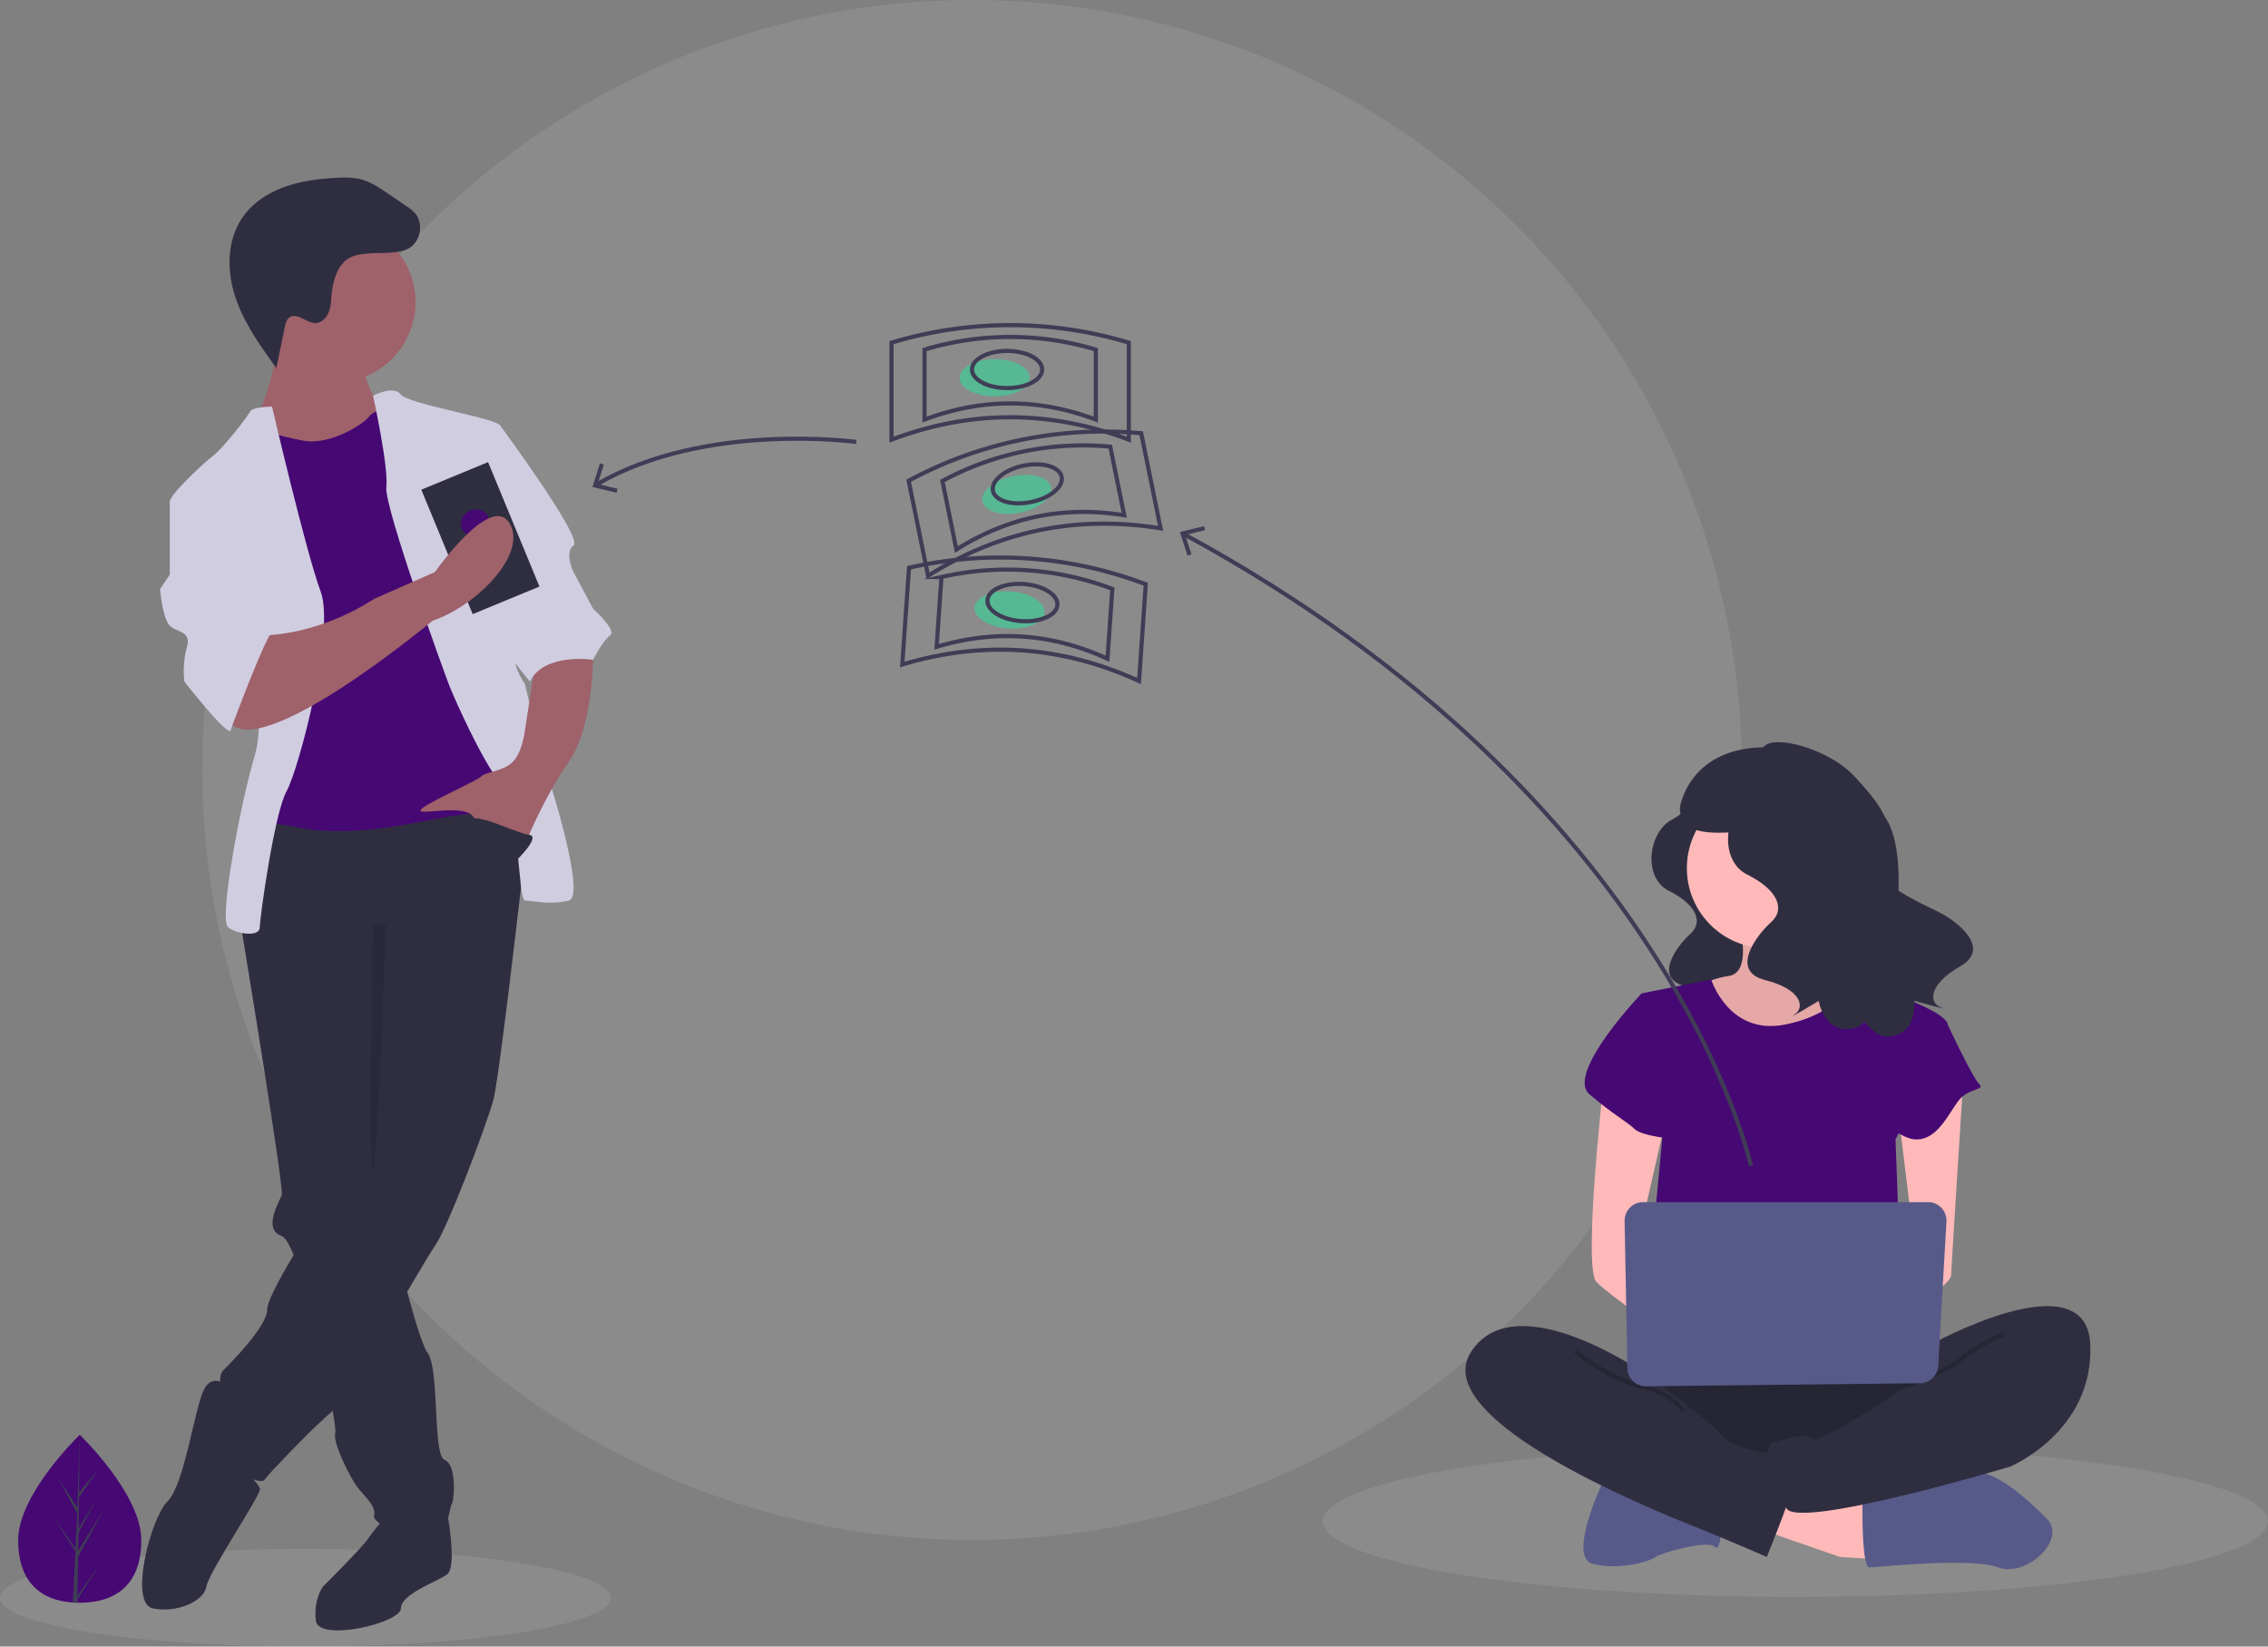 <svg xmlns="http://www.w3.org/2000/svg" viewBox="0 0 1099 797.68"><rect x="0" y="0" width="1099" height="797.68" fill="#808080" stroke="none"/><defs><style>.cls-1{fill:#f2f2f2;opacity:0.1;}.cls-2{fill:#2f2e41;}.cls-3{fill:#ffb9b9;}.cls-4{opacity:0.1;}.cls-4,.cls-6,.cls-8{isolation:isolate;}.cls-5{fill:#575a89;}.cls-6,.cls-8{opacity:0.2;}.cls-7{fill:#460873;}.cls-8,.cls-9{fill:none;stroke-miterlimit:10;stroke-width:2px;}.cls-8{stroke:#000;}.cls-9{stroke:#3f3d56;}.cls-10{fill:#3f3d56;}.cls-11{fill:#9f616a;}.cls-12{fill:#d0cde1;}.cls-13{fill:#57b894;}</style></defs><title>f-il</title><g id="Layer_2" data-name="Layer 2"><g id="ecb8a146-dd8f-4f83-ab4e-53bb1469e238"><circle class="cls-1" cx="471" cy="373" r="373"/><ellipse class="cls-1" cx="148" cy="774" rx="148" ry="23.68"/><ellipse class="cls-1" cx="870" cy="736.97" rx="229" ry="36.64"/><path class="cls-2" d="M819.12,384.78s2,6.5-9.1,12.35-14.3,27.95-1.3,34.45,16.9,14.94,10.4,20.79-18.2,21.45-2.6,25.35,17.55,11.69,13,14.94,10.4-5.84,10.4-5.84,2.6,15.59,16.24,11.69,52-78,32.5-88.38S819.12,384.78,819.12,384.78Z"/><path class="cls-3" d="M842.68,447.54s6.74,23.59-5.06,25.28a46.05,46.05,0,0,0-20.22,8.42l21.9,28.65h40.45L905,484.61s-33.7-25.28-27-40.44S842.68,447.54,842.68,447.54Z"/><path class="cls-4" d="M842.68,447.54s6.74,23.59-5.06,25.28a46.05,46.05,0,0,0-20.22,8.42l21.9,28.65h40.45L905,484.61s-33.7-25.28-27-40.44S842.68,447.54,842.68,447.54Z"/><polygon class="cls-3" points="852.79 740.78 891.55 754.26 918.51 755.95 916.83 732.35 861.21 715.9 852.79 740.78"/><path class="cls-5" d="M902.5,735.72s0,23.6,3.37,23.6,48.88-5.06,62.36,0,33.71-13.49,23.59-23.6-26.6-25.28-36.89-21.91-52.43,11.8-52.43,11.8Z"/><path class="cls-5" d="M778.63,713.81s-20.22,40.45-6.74,43.82,28.65-1.68,30.34-3.37,25.28-8.43,28.65-5,3.37-13.49,3.37-13.49Z"/><path class="cls-2" d="M795.49,658.2s-32,43.82-8.43,55.61,136.51,11.8,144.94,0,11.79-48.87,0-52.24S795.49,658.2,795.49,658.2Z"/><path class="cls-6" d="M795.49,658.2s-32,43.82-8.43,55.61,136.51,11.8,144.94,0,11.79-48.87,0-52.24S795.49,658.2,795.49,658.2Z"/><circle class="cls-3" cx="856.16" cy="420.57" r="38.76"/><path class="cls-7" d="M795.49,481.24l33.7-6.74s8.43,27,35.39,21.91,33.71-21.91,33.71-21.91,20.22,8.43,21.91,8.43,23.59,8.42,23.59,13.48S918.51,552,918.51,552l3.37,91-124.71-3.37,8.43-89.32Z"/><path class="cls-3" d="M777,525.06s-10.11,89.32-3.37,96.06,33.7,25.28,33.7,25.28V626.18L793.8,600.9l13.48-59Z"/><path class="cls-3" d="M951.38,522.53s-5.9,91.85-5.9,95.22-15.17,15.17-20.23,15.17-8.42-8.43-8.42-8.43L928.63,611l-8.43-69.1Z"/><path class="cls-2" d="M935.37,651.46s75.83-42.13,77.52,0-38.76,59-38.76,59-104.49,31.34-108.7,19.88-12.64-30-5.9-31.67,15.17-5.06,18.54-1.69,45.5-25.28,45.5-25.28Z"/><path class="cls-8" d="M970.76,646.4s-15.17,6.74-20.23,11.8-27,13.48-27,13.48"/><path class="cls-7" d="M805.6,484.61l-10.11-3.37S758.41,520,770.21,530.12,788.75,543.6,792.12,547,812.34,552,812.34,552Z"/><path class="cls-7" d="M928.63,493l15.16,3.37s11.8,25.28,15.17,28.65-5.06,1.69-10.11,8.43S938.74,552,928.63,552,905,535.17,905,535.17Z"/><path class="cls-2" d="M798.86,666.63s-64-45.51-86-11.8S807.28,734,824.14,740.78s32,13.48,32,13.48,15.17-37.08,15.17-43.82-11.8-6.74-15.17-6.74-18.54-3.37-21.91-8.42S798.86,666.63,798.86,666.63Z"/><path class="cls-8" d="M763.47,654.83s16.85,13.48,32,16.85,20.22,11.8,20.22,11.8"/><path class="cls-5" d="M787.23,591.46l1.35,71.36a8.93,8.93,0,0,0,9,8.76l132.79-1.49a8.94,8.94,0,0,0,8.82-8.42l4-69.86a8.93,8.93,0,0,0-8.41-9.43l-.51,0H796.16a8.93,8.93,0,0,0-8.93,8.93Z"/><path class="cls-2" d="M858.23,371.88s2.16,7.2-10.08,13.68-15.84,31-1.44,38.16,18.72,16.55,11.52,23-20.16,23.76-2.88,28.08,19.44,13,14.4,16.56,11.52-6.48,11.52-6.48,2.88,17.28,18,13S929.47,415,912.61,394.8C896.94,376,858.23,371.88,858.23,371.88Z"/><path class="cls-2" d="M853.63,364.47c0-10.55,31.56-3,45.09,11.76,9.37,10.2,23.6,25.54,11.67,36.35s20.44,25,29.12,29.29,25.82,17.45,10.34,26.26-15.22,17.72-9.4,19.83-12.84-3.13-12.84-3.13,1.89,17.41-13.83,17.33-60.84-86.49-50.06-110.51C873.74,369.31,853.63,364.47,853.63,364.47Z"/><path class="cls-2" d="M860.46,362.16C818.27,359.62,814,391.38,814,391.38c.29,18.38,29.48,9.43,37.59,12.17,9.78-7,28.64-20.35,42.12-29.86A63.74,63.74,0,0,0,860.46,362.16Z"/><path class="cls-9" d="M848.44,564.85s-37.85-177.4-274.77-306.09"/><polygon class="cls-10" points="583.43 254.89 583.9 256.84 574.32 259.16 577.34 268.55 575.43 269.16 571.76 257.72 583.43 254.89"/><path class="cls-7" d="M68.47,746.11c0,22.47-13.35,30.32-29.83,30.32l-1.14,0c-.77,0-1.52,0-2.27-.1-14.87-1-26.42-9.3-26.42-30.2,0-21.62,27.63-48.91,29.71-50.93h0l.12-.12S68.47,723.64,68.47,746.11Z"/><path class="cls-10" d="M37.55,773l10.91-15.25L37.53,774.66l0,1.75c-.77,0-1.52,0-2.27-.1l1.18-22.48v-.18l0,0,.11-2.12-11-17,11,15.37,0,.45.89-17-9.39-17.53,9.5,14.55.93-35.21v0l-.16,27.76,9.35-11-9.38,13.4-.25,15.2L46.81,726,38,742.78l-.13,8.45,12.66-20.31L37.86,754.18Z"/><path class="cls-2" d="M210.77,740.29l6.39-4.74s4.22,23.6-.49,27.13-22.4,9.43-22.4,16.5-40.06,16.5-41.24,5.89,3.53-16.5,3.53-16.5,18.86-18.85,21.22-22.39,8.25-10.6,8.25-10.6Z"/><path class="cls-2" d="M116.5,446.85l.48,2.94c.28,1.68.67,4.06,1.14,7,4.95,30.2,19.39,119.12,18.41,122.05-1.18,3.54-9.43,16.5,0,20,.91.34,1.89,1.44,2.93,3.19a68,68,0,0,1,5,11.76c5.62,16.31,11.63,42.41,15.11,60.49,1.52,7.94,2.55,14.33,2.86,17.68a9.56,9.56,0,0,1,0,2.33c-1.18,4.71,7.07,21.21,10.6,25.93s9.43,9.42,8.25,14.14,29.46,17.68,33,9.43,3.53-13,4.71-15.32,2.36-18.86-3.53-21.22-2.36-43.6-8.25-51.85c-2-2.74-5-12-8.12-23.23-1.24-4.38-2.49-9.05-3.71-13.73C190.43,599.31,186,580,186,580l1.17-137.88-64.81-8.25-1.66,3.67-3.31,7.27Z"/><path class="cls-2" d="M113,673.12s-9.43-9.43-14.14,0-9.43,46-17.68,54.21-18.85,49.49-7.07,51.85,24.75-3.54,25.93-10.61,25.92-43.6,25.92-47.13-16.49-16.5-16.49-16.5Z"/><path class="cls-2" d="M257.91,382s-15.32,137.88-18.85,150.84-22.39,62.46-28.29,70.71-43.6,75.42-48.31,79-14.15,13-14.15,13-17.67,17.68-20,21.21-22.39-7.07-23.57-14.14,1.18-18.86,2.36-23.57-2.36-11.78,1.18-15.32,21.21-21.21,21.21-29.46,30.64-56.57,42.42-67.17,9.43-28.29,9.43-28.29V466.89l-64.81-20s3.53-56.56,11.78-56.56S245,371.43,257.91,382Z"/><circle class="cls-11" cx="162.46" cy="146.35" r="38.89"/><path class="cls-11" d="M175.42,177s4.71,17.67,10.61,22.39-15.32,24.74-15.32,24.74l-40.07,2.36-7.07-22.39s13-25.93,9.42-42.42S175.42,177,175.42,177Z"/><path class="cls-7" d="M191.92,197s-10.61,1.18-13,4.71-18.85,14.15-31.81,11.79-21.22-5.89-23.57-4.72-7.07,25.93-7.07,25.93l13,37.71L127.1,376.15l-3.53,28.28s-7.07-9.43,21.21-3.54,64.81-4.71,76.6-5.89,31.82-4.71,33-11.78-3.54-33-3.54-33l-18.85-79L220.2,228.84Z"/><path class="cls-12" d="M180.77,191.7s10-5.29,13.5-.57,48.32,11.78,48.32,15.32,9.43,99,7.07,107.24,4.72,17.67,4.72,17.67l8.25,35.36s22.39,67.17,13,69.53-17.68,0-21.21,0-2.36-44.78-11.79-56.57-22.39-41.24-24.75-47.14S186,245.34,187.2,235.91,180.77,191.7,180.77,191.7Z"/><path class="cls-12" d="M131.82,197s-9.43,0-10.61,2.36-13,17.67-17.68,21.21S82.32,239.44,82.32,243s34.18,29.46,34.18,29.46,14.14,69.53,7.07,93.1-17.68,80.14-13,83.67,15.32,4.71,15.32,0,7.07-55.39,13-66,23.57-77.78,16.5-96.64S131.82,197,131.82,197Z"/><path class="cls-11" d="M287.37,313.69s1.18,36.53-11.78,55.39-21.21,40.06-21.21,40.06-21.22-5.89-24.75-13S203.7,395,203.7,392.64s27.11-14.14,29.46-16.49,10.61-2.36,15.32-7.07,5.9-15.32,5.9-15.32l4.71-30.64Z"/><path class="cls-2" d="M189.24,122.37c3-.27,6.08-.57,8.72-2,5.93-3.19,7.5-12.29,3-17.29a22.82,22.82,0,0,0-4.14-3.33l-9-6.1c-4-2.69-8-5.44-12.64-6.71-4.18-1.15-8.59-1-12.92-.76-8.4.52-16.85,1.6-24.75,4.5s-15.27,7.75-20,14.67c-7.59,11-7.69,25.78-3.51,38.45s12.11,23.7,19.93,34.51l4.05-19.8c.37-1.76.83-3.69,2.3-4.74,3.64-2.59,8.1,2.74,12.58,2.7,2.87,0,5.28-2.39,6.37-5.05s1.16-5.6,1.41-8.46c.54-6.07,2.66-14.51,8.4-17.85C174.37,122,183.23,122.91,189.24,122.37Z"/><path class="cls-4" d="M187.06,447.8s-4,115.13-6.34,118.67,0-119,0-119Z"/><path class="cls-12" d="M233.16,206.45h9.43s40.07,54.21,35.36,57.74,0,13,0,13l9.42,17.67s11.79,10.61,8.25,13-8.25,11.78-8.25,11.78S263.8,316,256.73,330.19l-15.28-19.3Z"/><rect class="cls-2" x="215.27" y="228.09" width="35" height="65.22" transform="translate(-81.88 108.58) rotate(-22.44)"/><ellipse class="cls-7" cx="230.25" cy="253.3" rx="7" ry="6.43" transform="translate(-79.25 107.06) rotate(-22.44)"/><path class="cls-11" d="M209.59,300.72s-84.84,70.71-99,48.32,15.32-41.24,15.32-41.24,25.93,1.17,55.39-17.68l29.46-13s26.9-38.4,36.06-23.78S231.19,293.45,209.59,300.72Z"/><path class="cls-12" d="M95.28,238.27l-13,4.71v35.35l-4.71,7.07s1.18,14.15,4.71,17.68,10.61,2.36,8.25,10.61a44.55,44.55,0,0,0-1.18,16.5s21.21,27.1,22.39,23.57,17.68-47.14,20-47.14-23.57-68.35-23.57-68.35Z"/><path class="cls-2" d="M250.25,416.8s12.19-11.78,6.09-12.37S229,392.06,225.5,398,250.25,416.8,250.25,416.8Z"/><ellipse class="cls-13" cx="482" cy="183" rx="17" ry="9"/><path class="cls-9" d="M547,213q-57.49-21.72-115,0V166a199,199,0,0,1,115,0Z"/><path class="cls-9" d="M531,203.28q-41.5-15.67-83,0V169.36a143.6,143.6,0,0,1,83,0Z"/><ellipse class="cls-9" cx="488" cy="179" rx="17" ry="9"/><ellipse class="cls-13" cx="492.7" cy="239.55" rx="17" ry="9" transform="translate(-37.95 103.37) rotate(-11.54)"/><path class="cls-9" d="M562.39,255.94q-60.69-9.78-112.68,23l-9.4-46.05a199,199,0,0,1,112.68-23Z"/><path class="cls-9" d="M544.77,249.62q-43.8-7.06-81.33,16.6L456.66,233A143.58,143.58,0,0,1,538,216.38Z"/><ellipse class="cls-9" cx="497.78" cy="234.43" rx="17" ry="9" transform="translate(-36.82 104.28) rotate(-11.54)"/><ellipse class="cls-13" cx="489.17" cy="295.49" rx="9" ry="17" transform="translate(160.44 762.97) rotate(-86.02)"/><path class="cls-9" d="M551.94,329.92q-55.86-25.65-114.73-8l3.27-46.88a199,199,0,0,1,114.72,8Z"/><path class="cls-9" d="M536.65,319.12q-40.32-18.53-82.8-5.76l2.35-33.84a143.6,143.6,0,0,1,82.8,5.76Z"/><ellipse class="cls-9" cx="495.44" cy="291.91" rx="9" ry="17" transform="translate(169.84 765.89) rotate(-86.02)"/><path class="cls-9" d="M414.92,214.09s-73.49-10.05-126,20.71"/><polygon class="cls-10" points="290.71 224.46 292.62 225.06 289.63 234.46 299.23 236.75 298.76 238.7 287.08 235.91 290.71 224.46"/></g></g></svg>